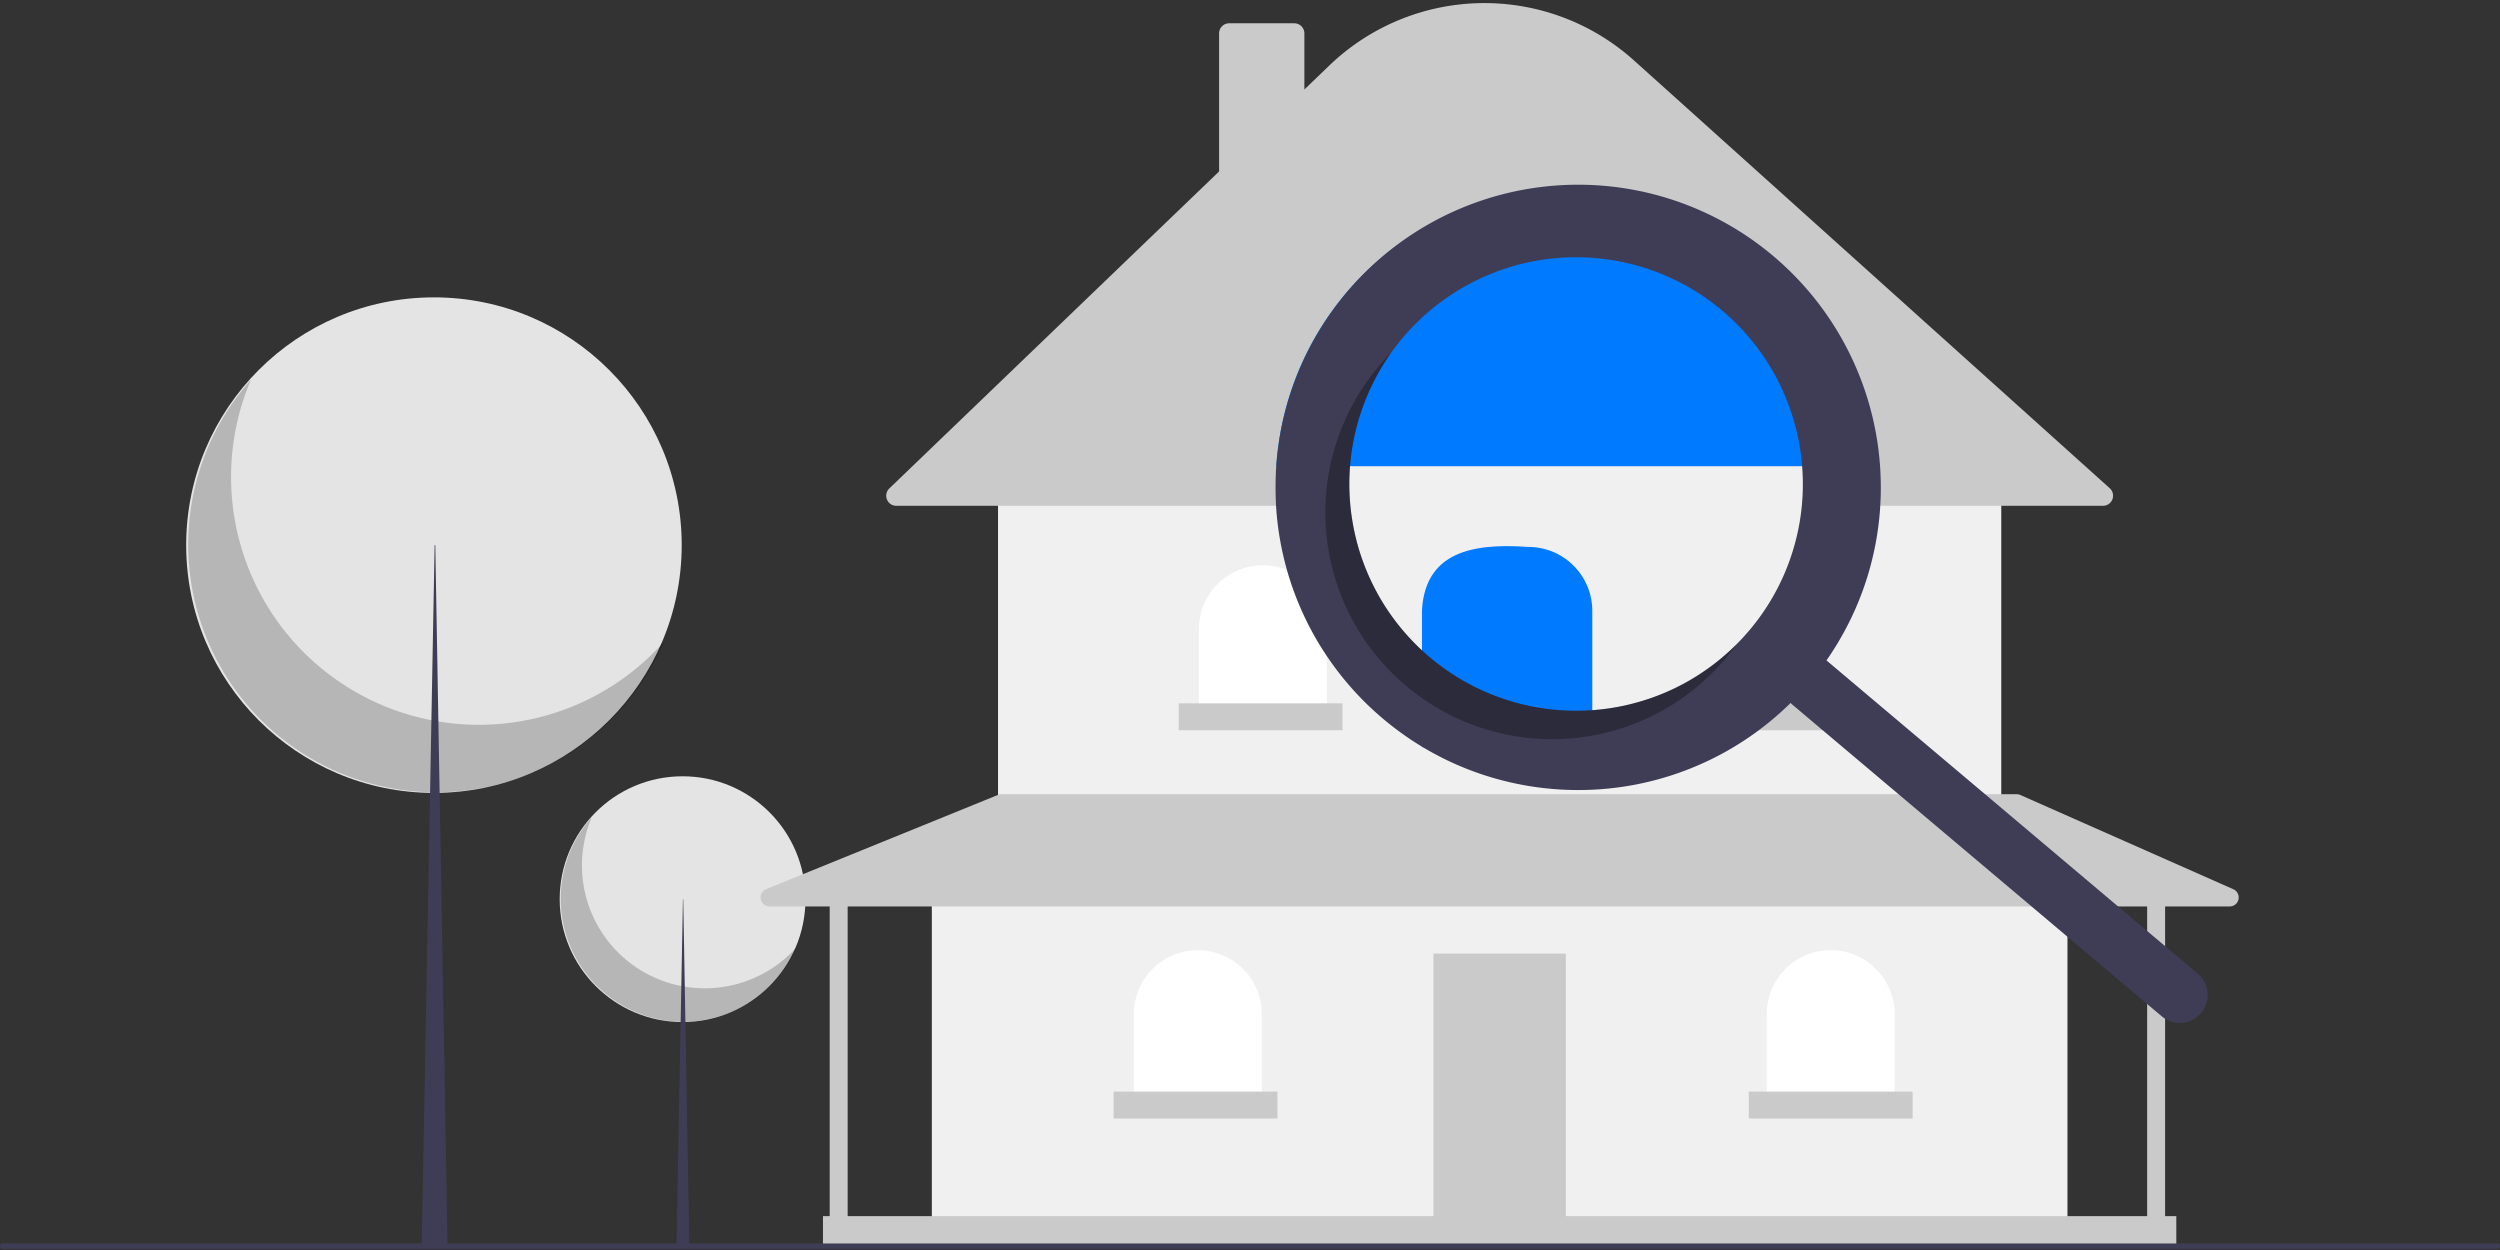 <svg width="570" height="285" fill="none" xmlns="http://www.w3.org/2000/svg"><rect width="100%" height="100%" fill="#333333" stroke="none"/><g clip-path="url(#a)"><path d="M155.629 233.03c15.474 0 28.018-12.544 28.018-28.018s-12.544-28.019-28.018-28.019c-15.475 0-28.019 12.545-28.019 28.019 0 15.474 12.544 28.018 28.019 28.018z" fill="#E4E4E4"/><path opacity=".2" d="M134.941 186.298a28.023 28.023 0 0 0 10.741 34.667 28.024 28.024 0 0 0 35.946-5.013 28.026 28.026 0 0 1-29.473 16.761 28.032 28.032 0 0 1-11.317-4.121 28.03 28.03 0 0 1-11.79-31.79 28.034 28.034 0 0 1 5.893-10.504z" fill="#000"/><path d="M155.706 205.012h.076l1.386 79.437h-2.925l1.463-79.437z" fill="#3F3D56"/><path d="M98.939 180.78c31.199 0 56.49-25.292 56.49-56.491 0-31.198-25.291-56.49-56.49-56.49s-56.49 25.291-56.49 56.49 25.291 56.491 56.49 56.491z" fill="#E4E4E4"/><path opacity=".2" d="M57.228 86.559a56.496 56.496 0 0 0 94.13 59.787 56.493 56.493 0 0 1-82.239 25.484 56.495 56.495 0 0 1-11.89-85.271z" fill="#000"/><path d="M99.094 124.289h.156l2.793 160.16h-5.897l2.948-160.16z" fill="#3F3D56"/><path d="M471.382 201.551H212.454v76.757h258.928v-76.757z" fill="#F0F0F0"/><path d="M357.014 217.414h-30.191v60.894h30.191v-60.894z" fill="#CACACA"/><path d="M456.287 110.978H227.55v70.616h228.737v-70.616z" fill="#F0F0F0"/><path d="M479.476 115.327H204.36a2.3 2.3 0 0 1-2.251-2.785 2.3 2.3 0 0 1 .656-1.178l75.189-72.272V7.612a2.306 2.306 0 0 1 2.303-2.303h14.839a2.306 2.306 0 0 1 2.303 2.302v12.79l5.679-5.459a51.029 51.029 0 0 1 69.479-1.155l108.459 97.525a2.297 2.297 0 0 1 .61 2.537 2.296 2.296 0 0 1-2.15 1.478z" fill="#CACACA"/><path d="M287.932 128.888a14.577 14.577 0 0 1 10.313 4.271 14.582 14.582 0 0 1 4.271 10.313v19.701h-29.167v-19.701a14.577 14.577 0 0 1 4.271-10.313 14.588 14.588 0 0 1 10.312-4.271zM341.918 129.144a14.585 14.585 0 0 1 14.584 14.583v19.701h-29.168v-19.701a14.585 14.585 0 0 1 14.584-14.583zM395.904 129.399a14.586 14.586 0 0 1 14.584 14.584v19.701H381.32v-19.701a14.583 14.583 0 0 1 14.584-14.584zM417.396 216.646a14.586 14.586 0 0 1 14.584 14.584v19.701h-29.168V231.23a14.583 14.583 0 0 1 14.584-14.584zM273.093 216.646a14.583 14.583 0 0 1 14.584 14.584v19.701h-29.168V231.23a14.585 14.585 0 0 1 14.584-14.584z" fill="#fff"/><path d="m509.21 202.75-48.572-21.492a2.047 2.047 0 0 0-.828-.175H228.325c-.265 0-.526.051-.771.151l-52.871 21.492a2.044 2.044 0 0 0-1.238 2.289 2.052 2.052 0 0 0 2.009 1.654h13.717v70.616h-1.535v7.164H496.2v-7.164h-2.558v-70.616h14.74a2.048 2.048 0 0 0 .828-3.919zm-19.662 74.535H193.265v-70.616h296.283v70.616zM306.098 160.358h-37.355v6.141h37.355v-6.141zM360.852 160.358h-37.355v6.141h37.355v-6.141zM415.605 160.358H378.25v6.141h37.355v-6.141z" fill="#CACACA"/><path d="M436.074 248.885h-37.355v6.14h37.355v-6.14zM291.259 248.885h-37.356v6.14h37.356v-6.14z" fill="#CACACA"/><path d="M569.373 284.763H.627a.626.626 0 0 1-.627-.627.63.63 0 0 1 .627-.627h568.746a.628.628 0 1 1 0 1.254z" fill="#3F3D56"/><path d="M426.319 109.925c0 .401-.006.809-.013 1.21a53.446 53.446 0 0 1-.1 2.69 66.041 66.041 0 0 1-.489 5.199c-.038.269-.075.545-.119.821-.044.308-.088.615-.138.922a53.333 53.333 0 0 1-.339 1.956 75.088 75.088 0 0 1-.62 2.923l-.038.156c-.075.32-.151.634-.232.954-.025.093-.044.181-.075.275-.057.239-.12.477-.182.715-.088.333-.176.659-.27.991a148.936 148.936 0 0 1-.508 1.699 57.81 57.81 0 0 1-.972 2.885 79.943 79.943 0 0 1-1.172 3.01c-.201.483-.408.965-.615 1.442-.05.113-.1.226-.157.339-.219.495-.445.978-.677 1.461-.006.006-.006.018-.012.025a42.95 42.95 0 0 1-.571 1.16 37.316 37.316 0 0 1-.596 1.154l-.32.608-.037.069a56.857 56.857 0 0 1-1.254 2.22 29.405 29.405 0 0 1-.577.965 5.136 5.136 0 0 1-.207.339c-.132.213-.264.433-.401.646-.026.044-.057.088-.082.131-.238.37-.476.734-.715 1.104-.295.445-.596.884-.903 1.323l-6.81 10.898-.294-.244-.082-.075h-.006l-.27-.226-.74-.627c-.226.219-.445.439-.671.652-.088.088-.182.169-.269.257-.069.063-.132.125-.201.188a65.664 65.664 0 0 1-43.882 18.655h-.019a71.67 71.67 0 0 1-35.761-8.44 11.253 11.253 0 0 1-.721-.395 69.235 69.235 0 0 1-4.202-2.477c-.006-.006-.012-.006-.018-.013a70.22 70.22 0 0 1-4.666-3.611 68.934 68.934 0 0 1-24.411-56.304c.019-.421.044-.834.075-1.255.1-1.517.255-3.028.464-4.533.056-.42.119-.84.182-1.254h134.053a68.638 68.638 0 0 1 .64 9.412z" fill="#F0F0F0"/><path d="M425.679 100.512a67.777 67.777 0 0 0-67.026-57.7 67.78 67.78 0 0 0-67.027 57.7c-.063.414-.125.834-.182 1.255a66.136 66.136 0 0 0-.464 4.533h135.245a68.404 68.404 0 0 0-.546-5.788zM363.043 170.353h-38.838v-31.069c.716-14.199 12.852-15.345 24.255-14.583a14.575 14.575 0 0 1 13.473 9.002 14.562 14.562 0 0 1 1.11 5.581v31.069z" fill="#007AFF"/><path d="M324.202 148.263v.007c0 .006.006.006.012.006l-.012-.013zm-15.62-47.75c-.025.156-.057.313-.082.47.025-.157.057-.314.088-.47h-.006zm-.778 5.787c-.019.239-.038.477-.05.715.012-.238.031-.476.056-.715a.816.816 0 0 1 .007-.131c-.007.044-.007.088-.013.131zm16.398 41.97c0 .006.006.006.012.006l-.012-.013v.007zm-15.62-47.757c-.025.156-.057.313-.082.47.025-.157.057-.314.088-.47h-.006zm-.828 6.502c.012-.238.031-.476.056-.715a.816.816 0 0 1 .007-.131c-.007.044-.007.088-.013.131-.019.239-.038.477-.05.715zM501.479 222.37a4.179 4.179 0 0 0-.389-.364l-.006-.006-31.053-26.205-.802-.677-3.054-2.578-.765-.646-4.352-3.674-1.191-1.004-2.465-2.081-1.26-1.066-11.889-10.027-6.816-5.75-.916-.771-20.085-16.95c.308-.439.609-.878.903-1.323.239-.37.477-.734.715-1.104.025-.044.057-.087.082-.131.138-.214.269-.433.401-.646.075-.113.144-.226.207-.339.1-.157.201-.32.295-.483.094-.156.188-.319.282-.482.439-.734.853-1.474 1.254-2.22l.038-.069.319-.609c.201-.37.396-.746.584-1.122a.052.052 0 0 0 .012-.031c.195-.383.389-.772.571-1.16.006-.007.006-.019.012-.025.232-.483.458-.966.678-1.462.056-.112.106-.225.156-.338.207-.477.414-.959.615-1.442a73.61 73.61 0 0 0 1.172-3.01 75.212 75.212 0 0 0 1.023-3.048c.156-.514.307-1.022.457-1.536a63.637 63.637 0 0 0 .452-1.706c.031-.094.05-.182.075-.276.082-.319.157-.633.232-.953l.038-.157a75.016 75.016 0 0 0 .62-2.922c.12-.652.239-1.304.339-1.956.05-.307.094-.615.138-.922.044-.276.082-.552.119-.821a66.041 66.041 0 0 0 .489-5.199 57.696 57.696 0 0 0 .101-2.69 69.57 69.57 0 0 0-.627-10.622 69.01 69.01 0 0 0-136.562-1.254c-.063.413-.126.834-.182 1.254a65.514 65.514 0 0 0-.464 4.533c-.031.421-.056.834-.075 1.255a68.934 68.934 0 0 0 24.411 56.304 70.22 70.22 0 0 0 4.666 3.611c.006.007.012.007.018.013a91.72 91.72 0 0 0 1.606 1.11 82.333 82.333 0 0 0 2.596 1.643c.069.037.138.081.207.119.752.451 1.511.884 2.27 1.304h.006a67.615 67.615 0 0 0 8.773 4.038 69.215 69.215 0 0 0 27.735 4.352h.018a68.835 68.835 0 0 0 37.586-13.4c.007 0 .007-.006.013-.006a.907.907 0 0 1 .094-.069c.27-.207.546-.414.809-.615.069-.05.138-.1.207-.157a.259.259 0 0 0 .05-.044c.157-.112.307-.238.464-.357.157-.119.307-.244.464-.37a.61.61 0 0 0 .075-.056c.176-.145.352-.283.527-.427.182-.144.357-.294.527-.439.175-.144.345-.288.52-.439.151-.125.308-.257.458-.395.05-.037.094-.081.144-.125a.419.419 0 0 1 .063-.05c.207-.176.408-.358.608-.54.05-.043.094-.087.145-.131.307-.276.614-.552.915-.84l.213-.195c.069-.063.132-.125.201-.188.088-.088.182-.169.269-.257.226-.213.446-.433.671-.652l.74.627.27.226h.006l.082.075.295.244 4.376 3.7.095.081.075.057.495.42.991.84.991.834.144.12 4.609 3.887.639.54 4.446 3.75 23.013 19.42.803.677 31.497 26.575 8.077 6.816 3.004 2.533a6.34 6.34 0 0 0 2.17 1.202 6.34 6.34 0 0 0 4.851-.407 6.342 6.342 0 0 0 1.939-1.547c.451-.53.81-1.132 1.06-1.781a6.332 6.332 0 0 0-1.423-6.816zM319.837 77.01a51.703 51.703 0 0 1 52.538-16.69 51.7 51.7 0 0 1 38.512 45.98c.031.421.063.834.081 1.255a51.46 51.46 0 0 1-2.715 19.595v.007a51.426 51.426 0 0 1-9.387 16.541c-.088.101-.175.207-.27.308a45.68 45.68 0 0 1-2.596 2.815c-.006.007-.012.019-.018.025-.308.308-.621.621-.935.91a39.44 39.44 0 0 1-1.956 1.774 44.175 44.175 0 0 1-3.066 2.452c-.352.257-.703.508-1.06.759-.351.251-.709.489-1.066.727a47.01 47.01 0 0 1-2.176 1.367c-.364.22-.74.433-1.11.64-.37.213-.746.414-1.123.608-.376.201-.752.395-1.134.583-.759.383-1.524.74-2.302 1.072-.389.176-.777.339-1.166.489-.245.101-.483.201-.728.289a2.377 2.377 0 0 1-.294.113 5.48 5.48 0 0 1-.395.15.917.917 0 0 1-.132.05c-.27.107-.533.201-.809.295-.395.144-.79.276-1.191.402-.402.131-.797.257-1.198.37-.401.125-.809.238-1.21.344-.408.113-.809.22-1.217.314-.432.113-.865.213-1.304.307-.383.088-.759.163-1.141.232-.358.075-.721.138-1.079.201-.501.088-1.003.169-1.511.238-.276.044-.546.082-.821.107-.12.019-.233.031-.345.044-.352.05-.703.087-1.048.119-.094.006-.181.019-.269.025-.383.038-.772.069-1.154.1-.821.057-1.637.094-2.458.113-.414.006-.834.013-1.248.013-.414 0-.828-.007-1.242-.019 0 0 0 .006-.006 0-.006.006-.006.006-.012 0l-.003.002h-.007l-.003-.002a.112.112 0 0 1-.063 0c-.294 0-.589-.013-.878-.032-.213-.006-.432-.012-.652-.031a20.26 20.26 0 0 1-.884-.056c-.094 0-.188-.013-.282-.019a.843.843 0 0 1-.132-.013c-.301-.025-.608-.05-.909-.081-.15-.013-.307-.025-.458-.044-.457-.05-.915-.107-1.367-.169a25.502 25.502 0 0 1-1.536-.232 13.17 13.17 0 0 1-.702-.12c-.307-.05-.615-.106-.922-.169-.32-.063-.64-.125-.96-.201-.257-.056-.52-.112-.777-.175a5.882 5.882 0 0 1-.37-.088 40.966 40.966 0 0 1-1.956-.514 40.51 40.51 0 0 1-2.86-.903c-.213-.069-.42-.144-.633-.226-.213-.069-.42-.15-.633-.232a15.688 15.688 0 0 1-.577-.219c-.314-.119-.621-.245-.929-.37a41.42 41.42 0 0 1-1.874-.815c-.352-.17-.703-.333-1.048-.502-1.36-.658-2.7-1.39-4.019-2.195-.326-.194-.652-.401-.978-.608a37.826 37.826 0 0 1-1.198-.778c-.219-.15-.433-.294-.646-.445a55.218 55.218 0 0 1-1.166-.84 51.701 51.701 0 0 1-3.995-3.267c-.15-.138-.3-.27-.445-.414l-.012-.013a19.51 19.51 0 0 1-.653-.608 27.474 27.474 0 0 1-.971-.959c-.326-.32-.64-.652-.947-.978a26.542 26.542 0 0 1-.909-.997 35.747 35.747 0 0 1-.885-1.016 30.088 30.088 0 0 1-.821-.997 47.429 47.429 0 0 1-2.609-3.549 27.33 27.33 0 0 1-.771-1.179 29.631 29.631 0 0 1-.74-1.204.14.14 0 0 0-.025-.038 48.048 48.048 0 0 1-1.342-2.414 49.962 49.962 0 0 1-1.223-2.508 34.825 34.825 0 0 1-.558-1.273 50.31 50.31 0 0 1-1.016-2.59c-.156-.42-.301-.84-.445-1.267a43.528 43.528 0 0 1-.809-2.696c-.006-.013-.006-.025-.012-.038a31.495 31.495 0 0 1-.333-1.304c-.1-.382-.188-.765-.269-1.154a44.885 44.885 0 0 1-.27-1.304c-.044-.226-.088-.452-.125-.677-.038-.188-.069-.383-.101-.571l-.094-.577a45.982 45.982 0 0 1-.332-2.508 67.245 67.245 0 0 1-.151-1.643c-.031-.37-.05-.746-.068-1.122-.019-.345-.038-.69-.044-1.035a.077.077 0 0 1 0-.056l-.002-.003-.001-.004.001-.003.002-.003c-.007-.006-.007-.006 0-.013a.002.002 0 0 1-.002-.002l-.001-.004.001-.003.002-.003a8.175 8.175 0 0 1-.013-.414 41.565 41.565 0 0 1-.006-2.326 61 61 0 0 1 .056-1.543c0-.113.013-.219.019-.332l.019-.333c.012-.238.031-.476.056-.715a.816.816 0 0 1 .007-.131c.018-.27.043-.539.068-.809.051-.539.113-1.085.182-1.624.038-.27.069-.539.113-.809.025-.188.057-.383.088-.577a9.06 9.06 0 0 1 .094-.583c.044-.257.088-.521.138-.784.025-.157.057-.314.088-.47.119-.627.251-1.254.395-1.882.144-.633.307-1.26.483-1.887.169-.633.357-1.267.558-1.9.094-.32.194-.633.307-.947.207-.633.426-1.26.671-1.881.113-.307.232-.62.364-.928.251-.62.514-1.242.783-1.85.138-.307.276-.614.427-.922.282-.608.577-1.216.897-1.812.307-.608.639-1.204.978-1.793.339-.59.69-1.18 1.06-1.762.169-.289.357-.584.551-.866.377-.576.772-1.153 1.173-1.718a50.374 50.374 0 0 1 2.602-3.355zm-12.033 29.29c-.019.239-.038.477-.05.715.012-.238.031-.476.056-.715a.816.816 0 0 1 .007-.131c-.007.044-.007.088-.013.131zm.778-5.787c-.025.156-.057.313-.082.47.025-.157.057-.314.088-.47h-.006zm15.62 47.75v.007c0 .006.006.006.012.006l-.012-.013z" fill="#3F3D56"/><path opacity=".3" d="M326.008 149.868a51.705 51.705 0 0 1-8.773-69.504 51.7 51.7 0 0 0-9.278 60.217 51.7 51.7 0 0 0 88.04 6.243 51.706 51.706 0 0 1-69.989 3.044z" fill="#000"/></g><defs><clipPath id="a"><path fill="#fff" transform="translate(0 .703)" d="M0 0h570v284.059H0z"/></clipPath></defs></svg>